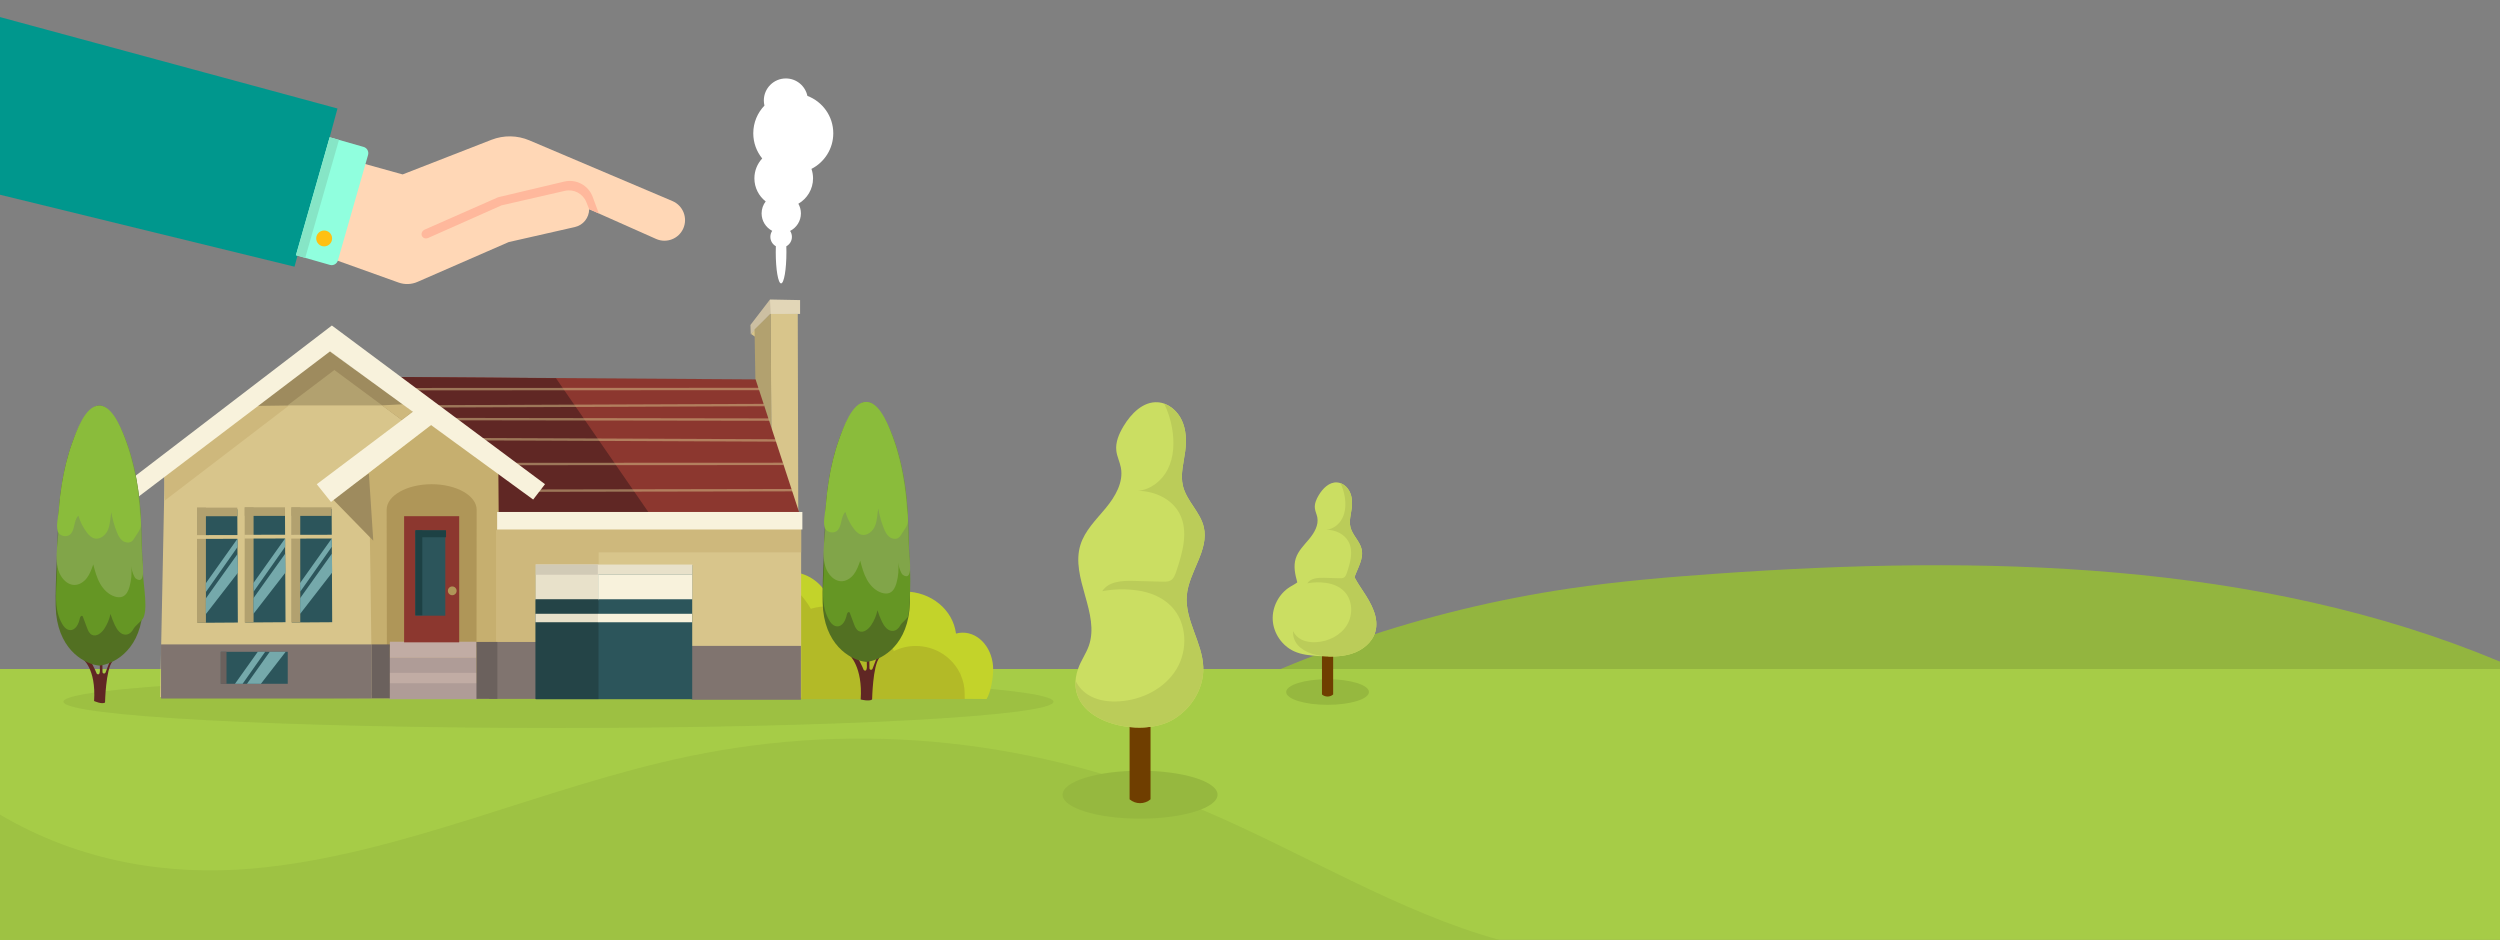<svg version="1.1" id="Layer_1" xmlns="http://www.w3.org/2000/svg" xmlns:xlink="http://www.w3.org/1999/xlink" x="0px" y="0px"
	 width="1052.947px" height="395.885px" viewBox="0 0 1052.947 395.885" enable-background="new 0 0 1052.947 395.885"
	 xml:space="preserve">
<rect x="0" y="0" width="1052.947" height="395.885" fill="#808080" stroke="none"/>
<g id="mano" class="mano">
	<path fill="#FFD7B6" d="M131.069,105.812l36.797,13.192c2.584,0.926,5.423,0.831,7.938-0.268l38.445-16.775l27.88-6.336
		c3.514-0.8,6.007-3.924,6.007-7.527l28.203,12.542c4.414,1.963,9.581-0.062,11.483-4.502c1.9-4.436-0.165-9.572-4.608-11.456
		l-60.261-25.567c-5.087-2.158-10.814-2.242-15.961-0.236l-37.414,14.585l-27.726-7.702L131.069,105.812z"/>
	<polyline fill="#00978D" points="-68.299,65.333 124.045,112.323 142.145,45.7 -68.299,-11.311 	"/>
	<path fill="#90FFDE" d="M138.835,57.785l14.312,4.092c1.45,0.415,2.291,1.927,1.876,3.379l-12.707,44.438
		c-0.416,1.452-1.928,2.292-3.379,1.877l-14.313-4.092L138.835,57.785z"/>
	
		<rect x="131.65" y="57.34" transform="matrix(-0.961 -0.275 0.275 -0.961 239.297 199.919)" fill="#86E5C6" width="4.031" height="51.682"/>
	<path fill="#FFB89C" d="M248.138,88.097l-1.186-2.963c-1.438-3.597-5.281-5.611-9.058-4.748l-26.656,6.104l-30.913,13.74
		c-2.435,1.005-4.01-2.099-1.521-3.496l30.995-13.658l27.829-6.596c5.048-1.197,10.197,1.563,11.995,6.429l2.589,7.001
		L248.138,88.097z"/>
	<path fill="#FFC012" d="M133.184,100.426c0-1.848,1.499-3.347,3.347-3.347c1.848,0,3.346,1.499,3.346,3.347
		c0,1.848-1.498,3.346-3.346,3.346C134.683,103.772,133.184,102.273,133.184,100.426"/>
</g>
<path fill="#93B53F" d="M1052.948,278.665c-102.027-42.682-218.604-44.883-329.979-37.045c-20.76,1.461-41.515,3.23-62.102,6.273
	c-60.438,8.938-119.218,28.944-172.559,58.73c167.801,26.101,335.19,59.815,503.294,35.755c21.518-3.08,42.732-7.12,61.345-15.495
	L1052.948,278.665L1052.948,278.665z"/>
<rect y="281.778" fill="#A6CC47" width="1052.947" height="118.193"/>
<path fill="#9EC243" d="M506.686,341.222c-70.551-29.948-144.089-37.696-216.149-22.771c-61.611,12.759-122.1,41.898-184.054,47.356
	C70.815,368.945,33.715,363,0,343.1v52.785h631.627C589.541,384.389,548.354,358.906,506.686,341.222"/>
<path fill="#96B83F" d="M512.806,334.709c0,5.576-14.609,10.097-32.637,10.097c-18.022,0-32.633-4.521-32.633-10.097
	c0-5.575,14.61-10.096,32.633-10.096C498.195,324.613,512.806,329.134,512.806,334.709"/>
<path fill="#6F3E00" d="M484.581,336.659L484.581,336.659c-2.542,2.162-6.277,2.162-8.821,0v-41.268h8.821V336.659z"/>
<path fill="#CBDE62" d="M454.114,281.524c1.149-3.279,3.267-6.149,4.44-9.42c4.882-13.625-7.765-28.734-3.516-42.57
	c1.853-6.026,6.602-10.617,10.626-15.473c4.024-4.854,7.612-10.929,6.421-17.119c-0.462-2.4-1.626-4.64-1.914-7.067
	c-0.435-3.655,1.162-7.241,3.053-10.402c3.166-5.288,8.239-10.451,14.39-10.049c4.414,0.289,8.25,3.564,10.121,7.571
	c1.871,4.005,2.029,8.618,1.458,13c-0.632,4.865-2.115,9.81-0.992,14.583c1.499,6.377,7.338,11.054,8.815,17.433
	c2.265,9.769-6.305,18.796-7.168,28.784c-0.896,10.382,6.601,19.839,6.952,30.253c0.311,9.157-5.358,18.021-13.404,22.401
	C479.028,311.274,446.373,303.578,454.114,281.524"/>
<path fill="#BBCC59" d="M506.803,281.048c-0.351-10.413-7.848-19.869-6.952-30.25c0.863-9.99,9.433-19.017,7.168-28.783
	c-1.479-6.382-7.316-11.06-8.815-17.436c-1.123-4.773,0.36-9.718,0.992-14.581c0.57-4.386,0.413-8.997-1.458-13.003
	c-1.474-3.154-4.177-5.831-7.407-6.977c1.587,3.239,2.704,6.747,3.313,10.264c1.015,5.852,0.847,12.113-1.833,17.415
	c-2.432,4.813-7.256,8.608-12.562,9.026c7.026,0.084,14.245,3.344,17.514,9.516c3.939,7.438,1.325,16.504-1.358,24.48
	c-0.485,1.442-1.069,3.014-2.396,3.762c-0.977,0.551-2.165,0.537-3.286,0.508c-4.098-0.11-8.195-0.217-12.295-0.326
	c-4.848-0.129-10.608,0.203-13.172,4.322c5.28-0.918,9.447-1.029,14.754-0.31c5.313,0.724,10.559,2.839,14.299,6.677
	c6.679,6.853,7.143,18.414,2.143,26.568c-4.998,8.16-14.549,12.903-24.102,13.473c-4.062,0.238-8.255-0.229-11.876-2.084
	c-2.802-1.433-5.198-3.791-6.458-6.64c-1.363,18.062,27.197,23.96,40.385,16.78C501.444,299.068,507.113,290.206,506.803,281.048"/>
<path fill="#96B83F" d="M576.571,291.462c0,2.979-7.806,5.393-17.432,5.393c-9.628,0-17.433-2.412-17.433-5.393
	c0-2.979,7.805-5.393,17.433-5.393C568.767,286.069,576.571,288.483,576.571,291.462"/>
<path fill="#6F3E00" d="M561.495,292.504L561.495,292.504c-1.357,1.155-3.353,1.155-4.711,0v-22.04h4.711V292.504z"/>
<path fill="#CBDE62" d="M574.208,249.153c-1.287-1.937-2.619-3.954-3.729-6.045c1.405-3.989,3.938-7.795,3-11.838
	c-0.791-3.408-3.908-5.905-4.709-9.311c-0.599-2.55,0.192-5.191,0.529-7.789c0.305-2.342,0.223-4.805-0.78-6.943
	c-0.997-2.143-3.047-3.892-5.402-4.045c-3.285-0.216-5.997,2.545-7.688,5.367c-1.01,1.688-1.862,3.604-1.631,5.557
	c0.152,1.297,0.775,2.492,1.021,3.773c0.638,3.309-1.279,6.553-3.429,9.145c-2.149,2.593-4.688,5.045-5.676,8.264
	c-0.996,3.244-0.255,6.618,0.673,9.999c-0.921,0.714-1.986,1.231-2.986,1.842c-4.748,2.902-7.689,8.538-7.349,14.095
	c0.341,5.558,3.945,10.791,9.014,13.094c3.161,1.435,6.701,1.761,10.166,1.986c4.701,0.309,9.521,0.455,14.019-0.951
	c4.492-1.408,8.666-4.658,9.986-9.179C580.95,260.3,577.593,254.247,574.208,249.153"/>
<path fill="#BBCC59" d="M573.366,262.802c-0.19-5.561-4.195-10.613-3.715-16.156c0.461-5.336,5.035-10.156,3.828-15.375
	c-0.789-3.406-3.908-5.905-4.709-9.31c-0.601-2.55,0.192-5.19,0.529-7.789c0.307-2.342,0.223-4.805-0.777-6.944
	c-0.787-1.687-2.23-3.113-3.956-3.729c0.847,1.73,1.442,3.604,1.769,5.482c0.541,3.127,0.453,6.472-0.979,9.301
	c-1.3,2.57-3.878,4.601-6.711,4.822c3.754,0.045,7.61,1.785,9.354,5.082c2.104,3.973,0.708,8.813-0.725,13.073
	c-0.259,0.772-0.571,1.611-1.281,2.013c-0.521,0.295-1.154,0.285-1.752,0.27c-2.189-0.059-4.38-0.116-6.568-0.174
	c-2.59-0.07-5.667,0.107-7.035,2.311c2.818-0.492,5.046-0.552,7.881-0.168c2.837,0.387,5.64,1.518,7.638,3.567
	c3.564,3.659,3.813,9.833,1.143,14.19c-2.669,4.358-7.769,6.893-12.871,7.194c-2.17,0.127-4.41-0.122-6.344-1.114
	c-1.496-0.765-2.777-2.023-3.449-3.547c-0.729,9.647,14.525,12.799,21.569,8.965C570.503,272.429,573.532,267.692,573.366,262.802"
	/>
<path fill="#BBCC59" d="M579.237,266.174c1.713-5.874-1.646-11.925-5.031-17.022c-1.686-2.535-3.455-5.219-4.686-8.018
	c-0.061,0.107-0.12,0.205-0.181,0.319c-1.069,2.106-0.969,4.688-0.412,7.017c0.558,2.322,1.529,4.512,2.143,6.819
	c0.95,3.58,0.993,7.499-0.274,10.964c-1.267,3.466-3.931,6.406-7.258,7.475c-0.891,0.283-1.835,0.443-2.626,0.963
	c-0.654,0.427-1.144,1.065-1.489,1.803c3.335,0.064,6.662-0.149,9.828-1.143C573.745,273.942,577.917,270.692,579.237,266.174"/>
<g opacity="0.59">
	<g>
		<g>
			<defs>
				<rect id="SVGID_1_" x="26.721" y="284.474" width="416.976" height="22.14"/>
			</defs>
			<clipPath id="SVGID_2_">
				<use xlink:href="#SVGID_1_"  overflow="visible"/>
			</clipPath>
			<path clip-path="url(#SVGID_2_)" fill="#96B83F" d="M443.697,295.542c0,6.114-93.343,11.07-208.488,11.07
				c-115.144,0-208.488-4.956-208.488-11.07c0-6.111,93.344-11.07,208.488-11.07C350.354,284.472,443.697,289.431,443.697,295.542"
				/>
		</g>
	</g>
</g>
<path fill="#C3D32A" d="M405.477,266.457c-0.974,0-1.922,0.137-2.834,0.387c-1.243-9.961-10.454-17.694-21.637-17.694
	c-5.09,0-9.771,1.607-13.479,4.293c-3.174-3.726-7.854-6.084-13.081-6.084c-2.517,0-4.905,0.553-7.063,1.535
	c-3.239-4.871-8.886-8.1-15.318-8.1c-4.796,0-9.156,1.794-12.406,4.729c-1.379-0.357-2.821-0.551-4.305-0.551
	c-9.292,0-16.896,7.44-17.555,16.872c-3.485,1.224-6.425,3.863-8.358,7.328c-0.918-1.54-2.338-2.763-3.857-3.743
	c-7.019-4.52-16.689-4.255-23.694,0.293c-7.003,4.543-11.151,12.995-10.905,21.342c0.063,2.144,0.409,4.265,0.994,6.32h5.777h15.365
	l142.409,1.023c1.712-2.635,2.777-8.819,2.777-12.43C418.308,273.405,412.564,266.457,405.477,266.457"/>
<path fill="#B3BA27" d="M406.284,292.505c0.002-0.115,0.017-0.227,0.017-0.341c0-2.815-0.599-5.497-1.671-7.931l-0.28-2.084
	c0.028,0.666,0.111,1.322,0.226,1.976c-3.181-7.095-10.432-12.056-18.876-12.056c-3.328,0-6.46,0.785-9.244,2.152
	c-3.823-10.964-14.439-18.871-26.977-18.916c-2.77-0.009-5.448,0.375-7.985,1.084c-6.417-11.074-18.572-18.576-32.545-18.623
	c-16.1-0.057-29.861,9.789-35.233,23.664c-4.165-2.802-9.142-4.445-14.499-4.465c-14.691-0.05-26.642,12.096-26.694,27.124
	c-0.006,1.642,0.138,3.249,0.406,4.812c0.003,1.955,0.579,3.791,1.532,5.488c0.006,0.018,0.013,0.034,0.019,0.051h0.01h42.972h3.72
	h2.577h11.756h27.695h16.974h12.252h1.957h10.844h10.322h5.798h9.009h15.794h0.173C406.349,293.795,406.33,293.147,406.284,292.505"
	/>
<polygon fill="#D8C58B" points="316.356,140.7 319.072,142.545 317.79,138.741 "/>
<polygon fill="#D8C58B" points="324.525,131.519 324.879,182.209 336.204,215.935 336,132.228 "/>
<polygon fill="#E2D6B7" points="336.979,132.233 324.304,132.228 324.304,126.142 336.979,126.391 "/>
<polygon fill="#CCBFA2" points="324.303,126.143 316.062,136.88 316.202,140.803 324.607,132.089 "/>
<polygon fill="#B2A16F" points="317.79,138.741 318.188,161.737 324.879,182.209 324.607,132.089 "/>
<polygon fill="#8C372F" points="168.083,158.793 318.236,159.791 337.191,217.657 209.487,217.657 "/>
<polygon fill="#602724" points="234.166,159.295 273.047,215.632 209.391,215.786 168.083,158.793 "/>
<polygon fill="#D8C58B" points="207.741,294.354 67.441,293.606 69.311,200.944 138.402,147.57 209.487,199.199 "/>
<polygon fill="#CEB87C" points="69.125,200.26 69.498,210.735 145.074,152.932 138.401,147.569 "/>
<path fill="#C6AF6F" d="M156.485,290.981c0.374-1.107-1.124-91.928-1.124-91.928l26.353-20.121l28.19,20.03l0.717,94.778
	l-54.51-0.913L156.485,290.981z"/>
<rect x="209.471" y="222.338" fill="#D8C58B" width="127.954" height="71.509"/>
<rect x="67.828" y="271.408" fill="#80746F" width="88.771" height="22.795"/>
<path fill="#AF9658" d="M200.757,214.705c0-5.946-8.487-10.767-18.957-10.767c-10.469,0-18.955,4.819-18.955,10.767
	c0,0.351,0.087,51.976,0.097,57.924h37.755C200.737,262.479,200.757,214.993,200.757,214.705"/>
<rect x="209.612" y="222.896" fill="#CEB87C" width="127.809" height="9.729"/>
<rect x="208.929" y="223.312" fill="#CEB87C" width="43.207" height="70.738"/>
<rect x="93.006" y="274.526" fill="#2C555B" width="28.185" height="13.469"/>
<polygon fill="#75A9AB" points="111.672,274.526 108.565,274.526 98.974,287.995 102.181,287.995 "/>
<polygon fill="#75A9AB" points="104.02,287.995 109.885,287.995 120.319,274.524 113.61,274.524 "/>
<rect x="291.345" y="272.033" fill="#80746F" width="45.974" height="22.696"/>
<polygon fill="#B2A16F" points="138.486,147.774 108.626,170.734 170.335,170.734 "/>
<polygon fill="#9E8B5E" points="121.132,170.734 145.119,152.591 138.486,147.775 107.807,170.939 "/>
<polygon fill="#9E8B5E" points="140.372,155.502 169.259,176.885 173.872,173.194 145.119,152.591 "/>
<polygon fill="#CEB87C" points="160.802,170.734 169.72,170.273 173.872,173.194 169.259,176.885 "/>
<polygon fill="#2C555B" points="100.175,262.202 83.212,262.317 83.212,214.481 99.948,214.481 "/>
<polygon fill="#B2A16F" points="86.729,262.349 82.965,262.349 82.988,213.808 86.726,213.808 "/>
<rect x="82.987" y="213.804" fill="#B2A16F" width="16.963" height="3.618"/>
<rect x="82.867" y="225.326" transform="matrix(-1 0.002 -0.002 -1 184.144 452.091)" fill="#D8C58B" width="18.055" height="1.584"/>
<polygon fill="#75A9AB" points="86.647,245.711 100.016,226.897 100.021,230.422 86.752,249.304 "/>
<polygon fill="#75A9AB" points="86.705,252.032 100.031,233.349 100.192,241.24 86.682,258.679 "/>
<polygon fill="#2C555B" points="120.252,262.063 103.289,262.179 103.289,214.342 120.025,214.342 "/>
<polygon fill="#B2A16F" points="106.805,262.209 103.041,262.209 103.064,213.669 106.803,213.669 "/>
<rect x="103.065" y="213.664" fill="#B2A16F" width="16.962" height="3.618"/>
<rect x="102.943" y="225.188" transform="matrix(-1 0.002 -0.002 -1 224.309 451.777)" fill="#D8C58B" width="18.056" height="1.584"/>
<polygon fill="#75A9AB" points="106.724,245.571 120.093,226.758 120.098,230.282 106.829,249.164 "/>
<polygon fill="#75A9AB" points="106.782,251.894 120.108,233.209 120.268,241.101 106.759,258.538 "/>
<polygon fill="#2C555B" points="139.911,262.063 122.948,262.179 122.948,214.342 139.684,214.342 "/>
<polygon fill="#B2A16F" points="126.464,262.209 122.7,262.209 122.723,213.669 126.461,213.669 "/>
<rect x="122.723" y="213.664" fill="#B2A16F" width="16.962" height="3.618"/>
<rect x="122.601" y="225.188" transform="matrix(-1 0.002 -0.002 -1 263.611 451.752)" fill="#D8C58B" width="18.055" height="1.583"/>
<polygon fill="#75A9AB" points="126.382,245.571 139.751,226.758 139.756,230.282 126.487,249.164 "/>
<polygon fill="#75A9AB" points="126.441,251.894 139.766,233.209 139.927,241.101 126.417,258.538 "/>
<polygon fill="#9E8B5E" points="139.993,210.097 157.214,227.729 155.362,199.324 "/>
<rect x="93.006" y="274.526" fill="#6B615D" width="2.396" height="13.525"/>
<rect x="159.88" y="276.896" fill="#AF9C97" width="40.798" height="6.734"/>
<rect x="164.185" y="270.286" fill="#C1ACA4" width="36.493" height="6.734"/>
<rect x="163.98" y="283.38" fill="#C1ACA4" width="36.8" height="6.734"/>
<rect x="163.981" y="287.763" fill="#AF9C97" width="37.004" height="6.733"/>
<rect x="206.008" y="270.383" fill="#80746F" width="25.832" height="23.976"/>
<rect x="209.39" y="215.632" fill="#F8F2DC" width="128.55" height="7.371"/>
<rect x="200.677" y="270.371" fill="#6B615D" width="8.816" height="23.985"/>
<rect x="156.599" y="271.408" fill="#6B615D" width="7.586" height="22.745"/>
<rect x="170.202" y="217.407" fill="#8C372F" width="23.197" height="53.129"/>
<rect x="174.942" y="223.396" fill="#2C555B" width="12.615" height="35.916"/>
<path fill="#AF9658" d="M192.323,248.845c0,1.02-0.827,1.846-1.845,1.846s-1.845-0.826-1.845-1.846s0.827-1.846,1.845-1.846
	S192.323,247.825,192.323,248.845"/>
<rect x="174.942" y="223.396" fill="#1D4144" width="2.928" height="35.752"/>
<rect x="175.135" y="223.354" fill="#1D4144" width="12.728" height="2.929"/>
<rect x="225.7" y="237.994" fill="#2C555B" width="65.848" height="56.495"/>
<rect x="225.587" y="237.772" fill="#E8E1CA" width="26.395" height="15.068"/>
<rect x="225.536" y="252.381" fill="#244447" width="26.548" height="42.054"/>
<rect x="225.689" y="237.772" fill="#D1CAB6" width="26.139" height="4.307"/>
<rect x="251.828" y="237.772" fill="#E8E1CA" width="39.767" height="4.307"/>
<rect x="251.925" y="242.069" fill="#F8F2DC" width="39.644" height="10.328"/>
<rect x="225.51" y="258.51" fill="#E8E1CA" width="26.395" height="3.563"/>
<rect x="251.848" y="258.513" fill="#F8F2DC" width="39.644" height="3.571"/>
<path fill="#602724" d="M357.738,275.851c0,0,5.688,4.916,4.765,18.754c0,0,3.588,0.924,4.818,0c0,0,0.257-14.141,3.025-17.522
	l-1.153,0.153l-1.73,4.498c0,0-0.346,0.652-0.961,0.269c0,0-0.345-0.038-0.308-0.769l-0.038-3.229l-1.116-0.729l0.078,3.729
	c0,0-0.078,1.499-0.615,1.422c0,0-0.653,0.23-0.923-0.729c0,0-2.841-6.674-3.844-6.073c-0.192,0.114-2.114,0.385-2.114,0.385"/>
<path fill="#527022" d="M382.269,221.267c-0.461-31.01-11.107-51.972-17.221-51.972c-0.063,0-0.13,0.015-0.195,0.022
	c-0.065-0.007-0.133-0.022-0.196-0.022c-6.113,0-16.76,20.962-17.221,51.972c-0.128,8.625-1.53,28.473-0.769,35.672
	c1.739,16.424,13.107,21.358,17.919,21.795v0.035c0.085-0.004,0.177-0.011,0.267-0.016c0.09,0.005,0.182,0.012,0.266,0.016v-0.035
	c4.812-0.437,16.18-5.371,17.919-21.795C383.799,249.737,382.396,229.892,382.269,221.267"/>
<path fill="#659624" d="M382.576,221.573c-0.461-31.009-11.106-51.971-17.221-51.971c-0.063,0-0.13,0.015-0.195,0.022
	c-0.065-0.007-0.133-0.022-0.196-0.022c-6.113,0-16.76,20.962-17.221,51.971c-0.097,6.59-0.53,13.171-0.77,19.756
	c-0.232,6.369-1.172,12.893,1.624,18.693c0.836,1.731,2.033,3.72,3.958,3.793c2.339,0.093,3.652-2.651,4.091-4.953
	c0.112-0.588,0.645-1.362,1.101-0.975c0.11,0.092,0.165,0.234,0.215,0.368c0.568,1.522,1.138,3.047,1.707,4.57
	c0.435,1.17,0.964,2.442,2.083,2.995c1.857,0.912,3.958-0.732,5.122-2.443c1.304-1.919,2.224-4.1,2.691-6.371
	c0.506,1.633,1.127,3.225,1.858,4.768c0.934,1.968,2.516,4.117,4.689,3.955c1.344-0.104,2.473-1.133,3.075-2.336
	c0.605-1.203,3.152-2.904,3.345-4.047c0.837-4.932,0.948-14.35,0.801-18.343C383.095,234.53,382.672,228.053,382.576,221.573"/>
<path fill="#81A549" d="M382.473,221.267c-0.461-31.01-11.105-51.972-17.221-51.972c-0.061,0-0.129,0.015-0.194,0.022
	c-0.065-0.007-0.133-0.022-0.195-0.022c-6.114,0-16.76,20.962-17.221,51.972c-0.097,6.592-2.583,15.404,1.855,20.885
	c1.149,1.42,2.794,2.537,4.619,2.641c2.137,0.125,4.157-1.17,5.463-2.866c1.306-1.696,2.026-3.757,2.724-5.78
	c0.726,2.758,1.464,5.551,2.86,8.039c1.395,2.486,3.543,4.678,6.27,5.515c1.069,0.325,2.256,0.433,3.283-0.011
	c1.575-0.678,2.375-2.426,2.847-4.076c0.807-2.836,1.062-5.826,0.74-8.756c0.164,1.455,0.572,2.882,1.204,4.201
	c0.207,0.433,0.452,0.869,0.851,1.133c4.347,2.879,2.649-7.053,2.602-8.096C382.771,229.819,382.538,225.545,382.473,221.267"/>
<path fill="#8ABC3B" d="M382.028,221.165c0.126-0.298,0.223-0.596,0.28-0.889c0.328-1.703-0.197-4.098-0.311-5.842
	c-0.239-3.686-0.63-7.36-1.189-11.011c-0.939-6.124-2.328-12.21-4.398-18.055c-1.572-4.438-5.228-15.654-11.272-16.074
	c-0.031-0.001-0.06-0.001-0.089-0.001c-0.063,0-0.13,0.015-0.195,0.022c-0.065-0.007-0.133-0.022-0.195-0.022
	c-5.814-0.001-9.643,11.352-11.129,15.424c-2.093,5.744-3.509,11.734-4.483,17.768c-0.582,3.604-0.998,7.236-1.264,10.879
	c-0.178,2.43-1.459,7.531-0.063,9.543c0.965,1.389,3.333,1.797,4.666,0.775c2.397-1.834,1.508-5.984,3.678-8.08
	c0.724,2.547,1.925,4.959,3.523,7.068c0.845,1.117,1.88,2.2,3.237,2.541c2.418,0.609,4.804-1.432,5.735-3.745
	c0.93-2.313,0.887-4.889,1.371-7.335c0.452,2.854,1.222,5.66,2.291,8.344c0.535,1.344,1.182,2.705,2.309,3.611
	c1.125,0.905,2.855,1.211,4.008,0.344c0.526-0.395,0.872-0.976,1.206-1.539C380.399,223.784,381.483,222.458,382.028,221.165"/>
<g opacity="0.51">
	<g>
		<g>
			<defs>
				<rect id="SVGID_3_" x="173.891" y="163.216" width="145.842" height="1.308"/>
			</defs>
			<clipPath id="SVGID_4_">
				<use xlink:href="#SVGID_3_"  overflow="visible"/>
			</clipPath>
			
				<line clip-path="url(#SVGID_4_)" fill="none" stroke="#D8C58B" stroke-miterlimit="10" x1="173.892" y1="163.908" x2="319.734" y2="163.832"/>
		</g>
	</g>
</g>
<g opacity="0.51">
	<g>
		<g>
			<defs>
				<rect id="SVGID_5_" x="184.806" y="169.981" width="137.005" height="1.77"/>
			</defs>
			<clipPath id="SVGID_6_">
				<use xlink:href="#SVGID_5_"  overflow="visible"/>
			</clipPath>
			
				<line clip-path="url(#SVGID_6_)" fill="none" stroke="#D8C58B" stroke-miterlimit="10" x1="184.809" y1="171.135" x2="321.809" y2="170.597"/>
		</g>
	</g>
</g>
<g opacity="0.51">
	<g>
		<g>
			<defs>
				<rect id="SVGID_7_" x="189.881" y="175.902" width="134.183" height="1.435"/>
			</defs>
			<clipPath id="SVGID_8_">
				<use xlink:href="#SVGID_7_"  overflow="visible"/>
			</clipPath>
			
				<line clip-path="url(#SVGID_8_)" fill="none" stroke="#D8C58B" stroke-miterlimit="10" x1="189.883" y1="176.517" x2="324.063" y2="176.721"/>
		</g>
	</g>
</g>
<g opacity="0.51">
	<g>
		<g>
			<defs>
				<rect id="SVGID_9_" x="199.413" y="184.359" width="127.396" height="1.767"/>
			</defs>
			<clipPath id="SVGID_10_">
				<use xlink:href="#SVGID_9_"  overflow="visible"/>
			</clipPath>
			
				<line clip-path="url(#SVGID_10_)" fill="none" stroke="#D8C58B" stroke-miterlimit="10" x1="199.416" y1="184.974" x2="326.807" y2="185.511"/>
		</g>
	</g>
</g>
<g opacity="0.51">
	<g>
		<g>
			<defs>
				<rect id="SVGID_11_" x="212.178" y="194.762" width="117.832" height="1.283"/>
			</defs>
			<clipPath id="SVGID_12_">
				<use xlink:href="#SVGID_11_"  overflow="visible"/>
			</clipPath>
			
				<line clip-path="url(#SVGID_12_)" fill="none" stroke="#D8C58B" stroke-miterlimit="10" x1="212.178" y1="195.43" x2="330.01" y2="195.377"/>
		</g>
	</g>
</g>
<g opacity="0.51">
	<g>
		<g>
			<defs>
				<rect id="SVGID_13_" x="223.401" y="205.832" width="110.709" height="1.437"/>
			</defs>
			<clipPath id="SVGID_14_">
				<use xlink:href="#SVGID_13_"  overflow="visible"/>
			</clipPath>
			
				<line clip-path="url(#SVGID_14_)" fill="none" stroke="#D8C58B" stroke-miterlimit="10" x1="223.403" y1="206.653" x2="334.11" y2="206.447"/>
		</g>
	</g>
</g>
<polygon fill="#F8F2DC" points="229.542,203.927 139.773,137.094 49.43,206.233 54.103,212.394 138.995,147.996 224.561,210.403 "/>
<polygon fill="#F8F2DC" points="133.413,203.938 139.4,211.421 184.794,176.502 176.813,171.265 "/>
<path fill="#602724" d="M34.706,277.417c0,0,5.843,3.998,4.92,17.836c0,0,3.383,1.538,4.613,0.615c0,0,0.308-13.838,3.075-17.221
	l-1.152,0.152l-1.731,4.498c0,0-0.346,0.65-0.96,0.27c0,0-0.346-0.039-0.308-0.77l-0.039-3.229l-1.115-0.729l0.078,3.726
	c0,0-0.078,1.502-0.615,1.426c0,0-0.653,0.23-0.922-0.73c0,0-2.842-6.674-3.844-6.072c-0.192,0.114-2.115,0.385-2.115,0.385"/>
<path fill="#527022" d="M59.236,222.832c-0.461-31.009-11.106-51.972-17.221-51.972c-0.062,0-0.129,0.016-0.194,0.023
	c-0.065-0.007-0.133-0.023-0.196-0.023c-6.114,0-16.76,20.963-17.221,51.972c-0.128,8.623-1.53,28.474-0.769,35.673
	c1.74,16.421,13.106,21.357,17.918,21.795v0.034c0.085-0.003,0.177-0.01,0.268-0.015c0.089,0.005,0.182,0.012,0.265,0.015V280.3
	c4.813-0.438,16.179-5.374,17.918-21.795C60.767,251.306,59.364,231.455,59.236,222.832"/>
<path fill="#659624" d="M59.543,223.14c-0.461-31.009-11.106-51.972-17.221-51.972c-0.062,0-0.129,0.016-0.194,0.023
	c-0.065-0.007-0.133-0.023-0.196-0.023c-6.114,0-16.76,20.963-17.221,51.972c-0.098,6.588-0.531,13.174-0.77,19.756
	c-0.232,6.369-1.171,12.893,1.624,18.691c0.836,1.734,2.034,3.723,3.958,3.796c2.34,0.095,3.653-2.651,4.092-4.954
	c0.112-0.588,0.645-1.361,1.101-0.975c0.111,0.094,0.165,0.234,0.215,0.369c0.568,1.523,1.138,3.047,1.706,4.57
	c0.436,1.17,0.964,2.442,2.084,2.992c1.857,0.913,3.959-0.73,5.122-2.441c1.304-1.918,2.224-4.098,2.691-6.37
	c0.505,1.629,1.127,3.222,1.858,4.765c0.934,1.971,2.516,4.12,4.689,3.954c1.344-0.101,2.473-1.129,3.077-2.333
	c0.603-1.206,3.201-3.26,3.89-4.189c2.427-3.276,0.402-14.205,0.254-18.199C60.062,236.097,59.639,229.619,59.543,223.14"/>
<path fill="#81A549" d="M59.441,222.832C58.98,191.823,48.334,170.86,42.22,170.86c-0.062,0-0.129,0.016-0.195,0.023
	c-0.065-0.007-0.133-0.023-0.196-0.023c-6.113,0-16.76,20.963-17.221,51.972c-0.097,6.593-2.583,15.405,1.855,20.883
	c1.149,1.42,2.795,2.539,4.619,2.644c2.137,0.123,4.156-1.17,5.463-2.866c1.306-1.696,2.026-3.757,2.725-5.78
	c0.726,2.758,1.463,5.551,2.859,8.039c1.396,2.486,3.542,4.678,6.27,5.514c1.069,0.326,2.256,0.43,3.283-0.012
	c1.574-0.676,2.375-2.427,2.846-4.074c0.809-2.836,1.061-5.826,0.741-8.756c0.163,1.454,0.572,2.879,1.204,4.2
	c0.206,0.431,0.45,0.869,0.85,1.131c4.348,2.881,2.648-7.051,2.602-8.094C59.738,231.386,59.505,227.108,59.441,222.832"/>
<path fill="#8ABC3B" d="M58.995,222.731c0.126-0.301,0.224-0.597,0.28-0.89c0.329-1.702-0.197-4.097-0.311-5.842
	c-0.239-3.687-0.63-7.36-1.189-11.013c-0.938-6.122-2.327-12.206-4.397-18.052c-1.572-4.439-5.228-15.654-11.273-16.075
	c-0.03,0-0.06,0-0.089,0c-0.063,0-0.13,0.012-0.194,0.021c-0.065-0.008-0.133-0.021-0.196-0.021
	c-5.813-0.002-9.643,11.352-11.127,15.424c-2.095,5.744-3.511,11.734-4.485,17.766c-0.582,3.605-0.998,7.237-1.263,10.881
	c-0.178,2.428-1.459,7.531-0.063,9.539c0.966,1.393,3.333,1.797,4.667,0.778c2.396-1.833,1.506-5.983,3.676-8.079
	c0.723,2.547,1.925,4.956,3.523,7.068c0.845,1.117,1.88,2.197,3.237,2.541c2.419,0.607,4.803-1.432,5.735-3.745
	c0.93-2.313,0.887-4.89,1.371-7.337c0.452,2.855,1.222,5.66,2.291,8.346c0.535,1.344,1.182,2.705,2.309,3.611
	c1.125,0.904,2.855,1.211,4.009,0.344c0.525-0.396,0.872-0.977,1.206-1.54C57.367,225.349,58.45,224.024,58.995,222.731"/>
<path class="humo" fill="#FFFFFF" d="M331.222,106.208c0-0.847-0.016-1.672-0.04-2.475c1.398-0.773,2.358-2.248,2.358-3.962
	c0-0.929-0.281-1.789-0.76-2.509c2.697-1.365,4.547-4.156,4.547-7.382c0-1.482-0.395-2.87-1.076-4.074
	c3.694-2.135,6.188-6.121,6.188-10.691c0-1.396-0.242-2.734-0.67-3.986c5.451-2.79,9.189-8.449,9.189-14.993
	c0-7.207-4.536-13.339-10.9-15.746c-0.887-4.198-4.611-7.351-9.072-7.351c-5.122,0-9.275,4.154-9.275,9.276
	c0,0.744,0.094,1.462,0.258,2.156c-2.91,3.027-4.707,7.133-4.707,11.664c0,4.021,1.412,7.708,3.762,10.604
	c-2.035,2.201-3.291,5.139-3.291,8.375c0,3.951,1.865,7.461,4.756,9.724c-1.076,1.396-1.723,3.142-1.723,5.042
	c0,3.196,1.814,5.967,4.469,7.347c-0.49,0.728-0.779,1.601-0.779,2.544c0,1.693,0.937,3.154,2.314,3.937
	c-0.027,0.812-0.042,1.644-0.042,2.5c0,7.265,1.003,13.156,2.247,13.156C330.216,119.364,331.222,113.473,331.222,106.208z"/>

</svg>